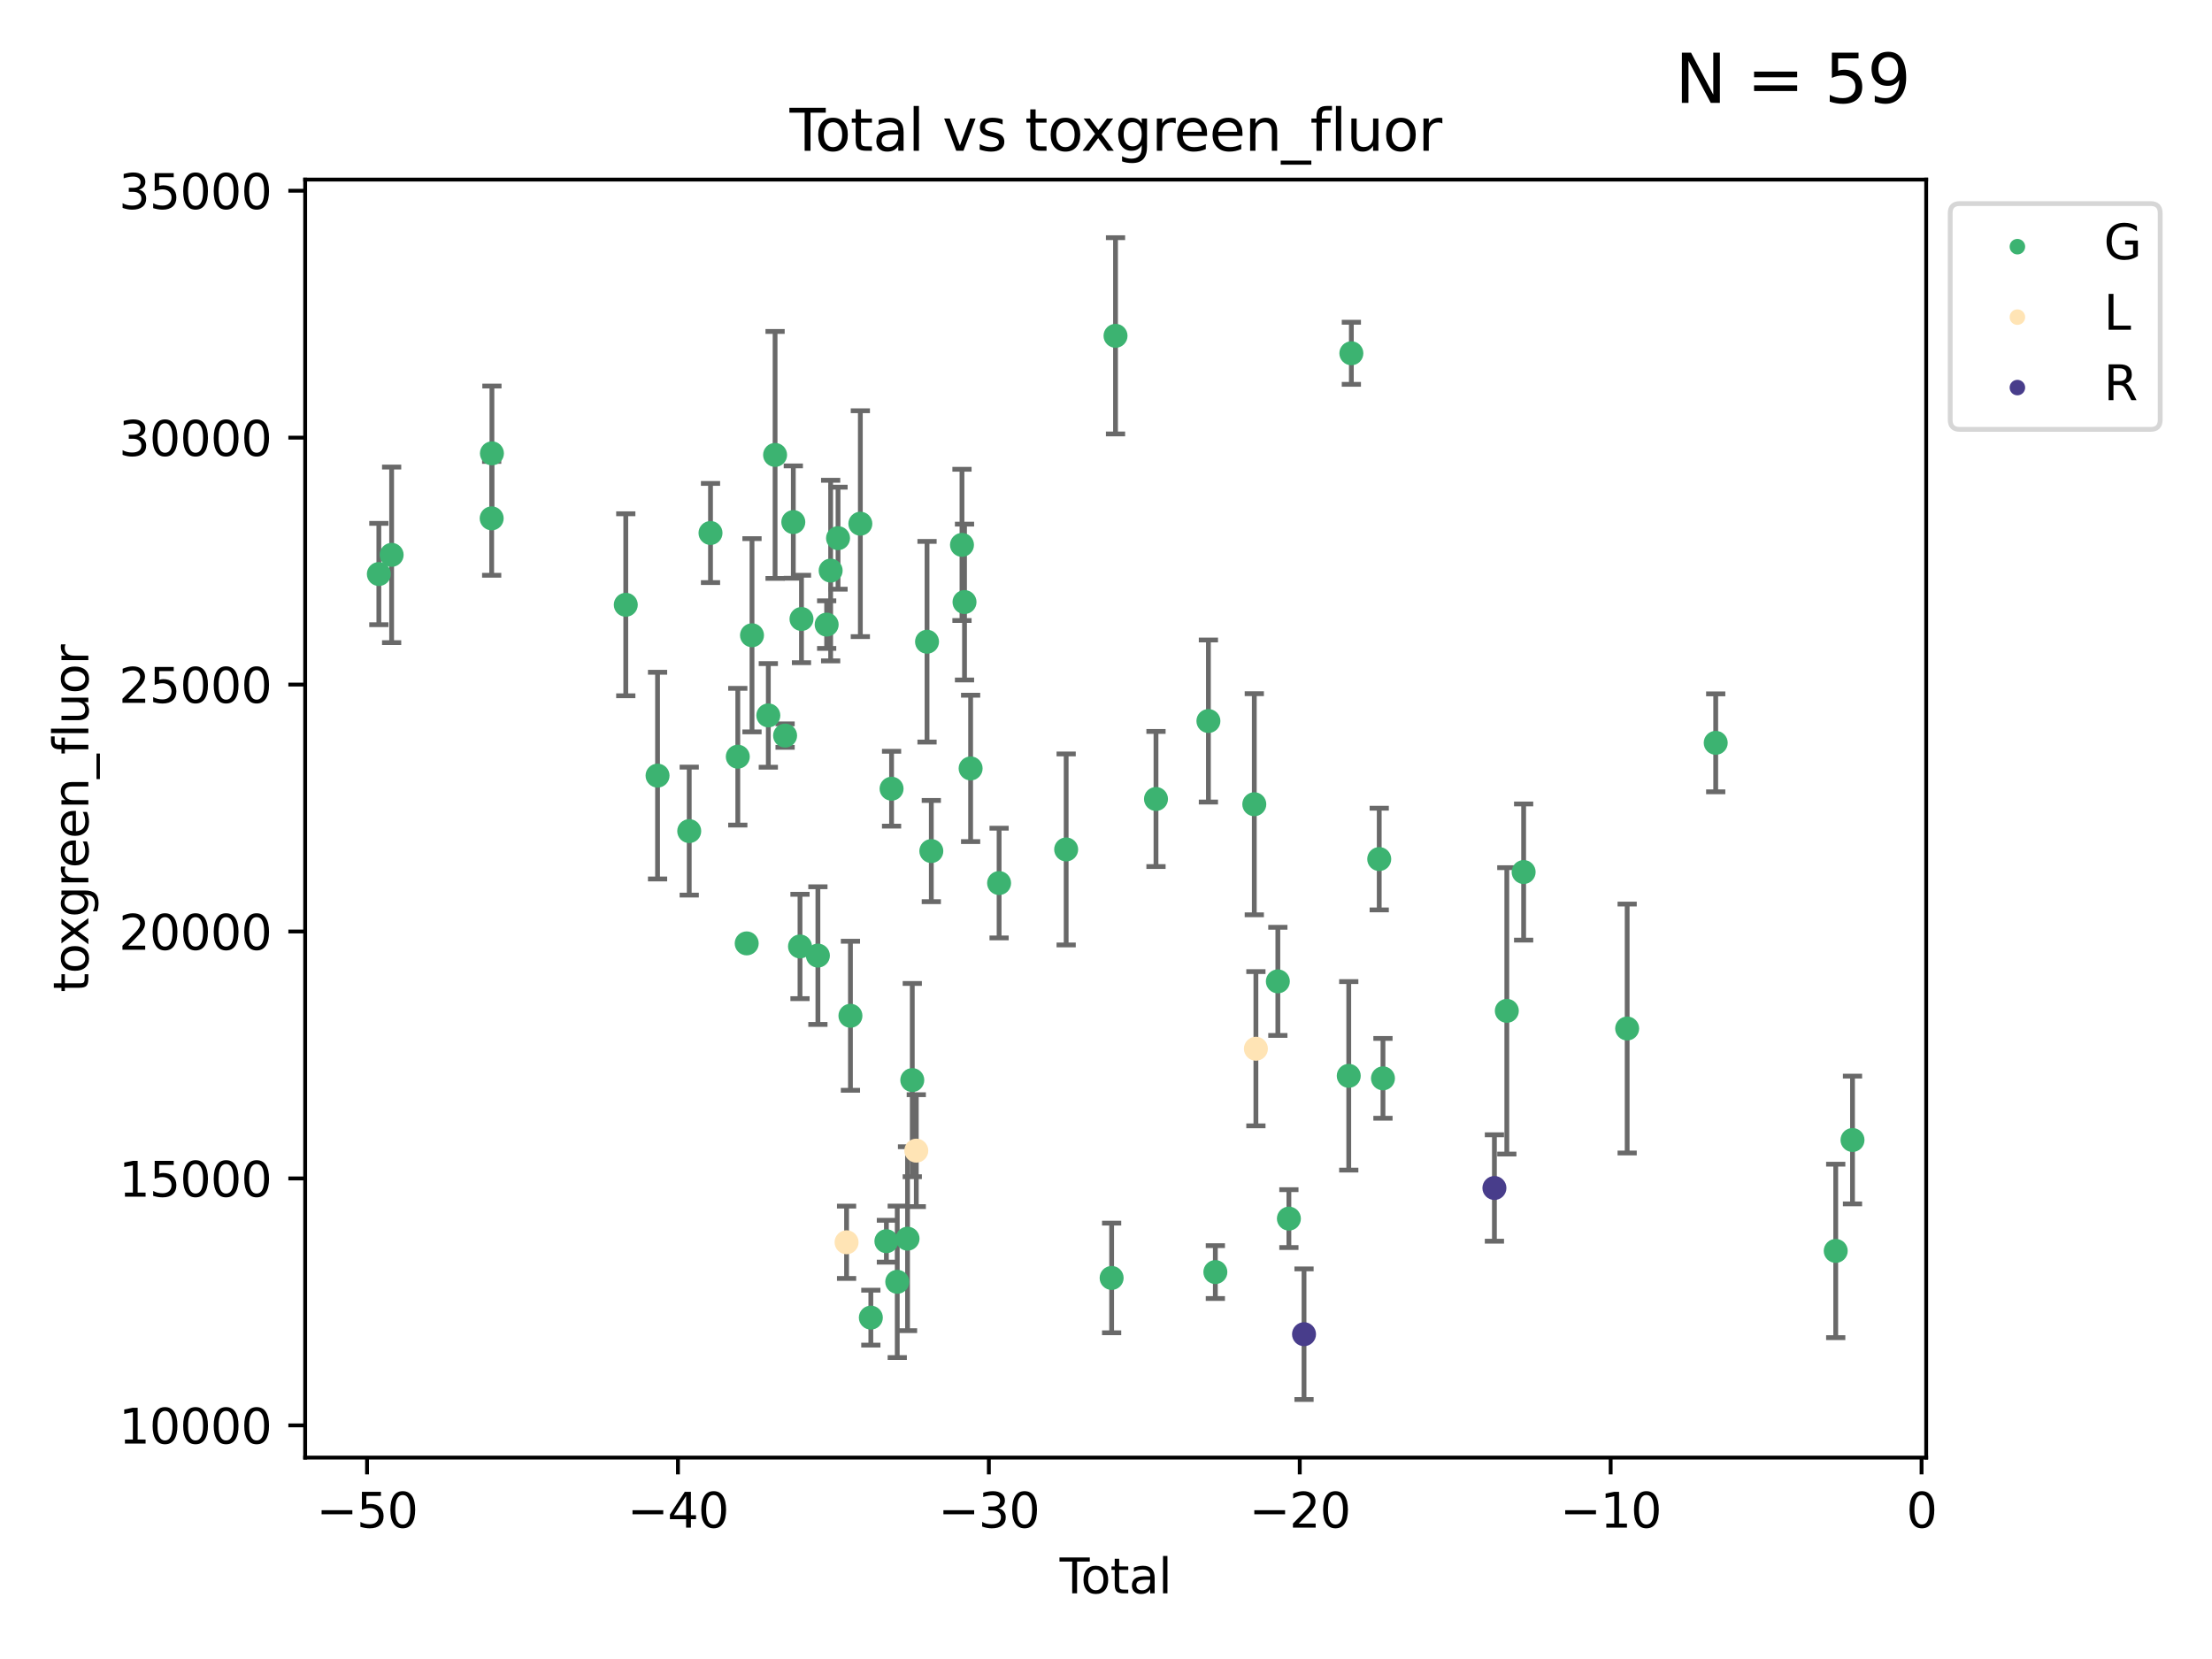 <?xml version="1.0" encoding="utf-8" standalone="no"?>
<!DOCTYPE svg PUBLIC "-//W3C//DTD SVG 1.1//EN"
  "http://www.w3.org/Graphics/SVG/1.1/DTD/svg11.dtd">
<svg xmlns:xlink="http://www.w3.org/1999/xlink" width="460.8pt" height="345.6pt" viewBox="0 0 460.8 345.6" xmlns="http://www.w3.org/2000/svg" version="1.1">
 <defs>
  <style type="text/css">*{stroke-linejoin: round; stroke-linecap: butt}</style>
 </defs>
 <g id="figure_1">
  <g id="patch_1">
   <path d="M 0 345.6 
L 460.8 345.6 
L 460.8 0 
L 0 0 
z
" style="fill: #ffffff"/>
  </g>
  <g id="axes_1">
   <g id="patch_2">
    <path d="M 63.571 303.64 
L 401.26 303.64 
L 401.26 37.411 
L 63.571 37.411 
z
" style="fill: #ffffff"/>
   </g>
   <g id="PathCollection_1">
    <defs>
     <path id="m37e287f1ea" d="M 0 1.118 
C 0.297 1.118 0.581 1 0.791 0.791 
C 1 0.581 1.118 0.297 1.118 0 
C 1.118 -0.297 1 -0.581 0.791 -0.791 
C 0.581 -1 0.297 -1.118 0 -1.118 
C -0.297 -1.118 -0.581 -1 -0.791 -0.791 
C -1 -0.581 -1.118 -0.297 -1.118 0 
C -1.118 0.297 -1 0.581 -0.791 0.791 
C -0.581 1 -0.297 1.118 0 1.118 
z
" style="stroke: #3cb371"/>
    </defs>
    <g clip-path="url(#pb769096e7c)">
     <use xlink:href="#m37e287f1ea" x="78.921" y="119.581" style="fill: #3cb371; stroke: #3cb371"/>
     <use xlink:href="#m37e287f1ea" x="81.585" y="115.586" style="fill: #3cb371; stroke: #3cb371"/>
     <use xlink:href="#m37e287f1ea" x="102.426" y="107.983" style="fill: #3cb371; stroke: #3cb371"/>
     <use xlink:href="#m37e287f1ea" x="102.476" y="94.439" style="fill: #3cb371; stroke: #3cb371"/>
     <use xlink:href="#m37e287f1ea" x="130.362" y="125.987" style="fill: #3cb371; stroke: #3cb371"/>
     <use xlink:href="#m37e287f1ea" x="136.981" y="161.575" style="fill: #3cb371; stroke: #3cb371"/>
     <use xlink:href="#m37e287f1ea" x="143.58" y="173.135" style="fill: #3cb371; stroke: #3cb371"/>
     <use xlink:href="#m37e287f1ea" x="148.013" y="111.033" style="fill: #3cb371; stroke: #3cb371"/>
     <use xlink:href="#m37e287f1ea" x="153.697" y="157.634" style="fill: #3cb371; stroke: #3cb371"/>
     <use xlink:href="#m37e287f1ea" x="155.551" y="196.525" style="fill: #3cb371; stroke: #3cb371"/>
     <use xlink:href="#m37e287f1ea" x="156.656" y="132.337" style="fill: #3cb371; stroke: #3cb371"/>
     <use xlink:href="#m37e287f1ea" x="160.055" y="149.032" style="fill: #3cb371; stroke: #3cb371"/>
     <use xlink:href="#m37e287f1ea" x="161.465" y="94.768" style="fill: #3cb371; stroke: #3cb371"/>
     <use xlink:href="#m37e287f1ea" x="163.55" y="153.236" style="fill: #3cb371; stroke: #3cb371"/>
     <use xlink:href="#m37e287f1ea" x="165.261" y="108.758" style="fill: #3cb371; stroke: #3cb371"/>
     <use xlink:href="#m37e287f1ea" x="166.655" y="197.166" style="fill: #3cb371; stroke: #3cb371"/>
     <use xlink:href="#m37e287f1ea" x="166.964" y="128.945" style="fill: #3cb371; stroke: #3cb371"/>
     <use xlink:href="#m37e287f1ea" x="170.383" y="199.067" style="fill: #3cb371; stroke: #3cb371"/>
     <use xlink:href="#m37e287f1ea" x="172.208" y="130.116" style="fill: #3cb371; stroke: #3cb371"/>
     <use xlink:href="#m37e287f1ea" x="173.039" y="118.861" style="fill: #3cb371; stroke: #3cb371"/>
     <use xlink:href="#m37e287f1ea" x="174.578" y="112.111" style="fill: #3cb371; stroke: #3cb371"/>
     <use xlink:href="#m37e287f1ea" x="177.162" y="211.605" style="fill: #3cb371; stroke: #3cb371"/>
     <use xlink:href="#m37e287f1ea" x="179.225" y="109.095" style="fill: #3cb371; stroke: #3cb371"/>
     <use xlink:href="#m37e287f1ea" x="181.412" y="274.485" style="fill: #3cb371; stroke: #3cb371"/>
     <use xlink:href="#m37e287f1ea" x="184.653" y="258.565" style="fill: #3cb371; stroke: #3cb371"/>
     <use xlink:href="#m37e287f1ea" x="185.73" y="164.303" style="fill: #3cb371; stroke: #3cb371"/>
     <use xlink:href="#m37e287f1ea" x="186.915" y="267.026" style="fill: #3cb371; stroke: #3cb371"/>
     <use xlink:href="#m37e287f1ea" x="189.057" y="258.041" style="fill: #3cb371; stroke: #3cb371"/>
     <use xlink:href="#m37e287f1ea" x="190.045" y="224.999" style="fill: #3cb371; stroke: #3cb371"/>
     <use xlink:href="#m37e287f1ea" x="193.118" y="133.683" style="fill: #3cb371; stroke: #3cb371"/>
     <use xlink:href="#m37e287f1ea" x="194.01" y="177.291" style="fill: #3cb371; stroke: #3cb371"/>
     <use xlink:href="#m37e287f1ea" x="200.398" y="113.511" style="fill: #3cb371; stroke: #3cb371"/>
     <use xlink:href="#m37e287f1ea" x="200.926" y="125.418" style="fill: #3cb371; stroke: #3cb371"/>
     <use xlink:href="#m37e287f1ea" x="202.198" y="160.075" style="fill: #3cb371; stroke: #3cb371"/>
     <use xlink:href="#m37e287f1ea" x="208.13" y="183.958" style="fill: #3cb371; stroke: #3cb371"/>
     <use xlink:href="#m37e287f1ea" x="222.101" y="176.953" style="fill: #3cb371; stroke: #3cb371"/>
     <use xlink:href="#m37e287f1ea" x="231.574" y="266.22" style="fill: #3cb371; stroke: #3cb371"/>
     <use xlink:href="#m37e287f1ea" x="232.384" y="69.956" style="fill: #3cb371; stroke: #3cb371"/>
     <use xlink:href="#m37e287f1ea" x="240.814" y="166.444" style="fill: #3cb371; stroke: #3cb371"/>
     <use xlink:href="#m37e287f1ea" x="251.734" y="150.202" style="fill: #3cb371; stroke: #3cb371"/>
     <use xlink:href="#m37e287f1ea" x="253.181" y="264.995" style="fill: #3cb371; stroke: #3cb371"/>
     <use xlink:href="#m37e287f1ea" x="261.293" y="167.537" style="fill: #3cb371; stroke: #3cb371"/>
     <use xlink:href="#m37e287f1ea" x="266.199" y="204.437" style="fill: #3cb371; stroke: #3cb371"/>
     <use xlink:href="#m37e287f1ea" x="268.5" y="253.86" style="fill: #3cb371; stroke: #3cb371"/>
     <use xlink:href="#m37e287f1ea" x="280.97" y="224.117" style="fill: #3cb371; stroke: #3cb371"/>
     <use xlink:href="#m37e287f1ea" x="281.512" y="73.596" style="fill: #3cb371; stroke: #3cb371"/>
     <use xlink:href="#m37e287f1ea" x="287.318" y="178.958" style="fill: #3cb371; stroke: #3cb371"/>
     <use xlink:href="#m37e287f1ea" x="288.097" y="224.64" style="fill: #3cb371; stroke: #3cb371"/>
     <use xlink:href="#m37e287f1ea" x="313.898" y="210.577" style="fill: #3cb371; stroke: #3cb371"/>
     <use xlink:href="#m37e287f1ea" x="317.401" y="181.659" style="fill: #3cb371; stroke: #3cb371"/>
     <use xlink:href="#m37e287f1ea" x="338.967" y="214.258" style="fill: #3cb371; stroke: #3cb371"/>
     <use xlink:href="#m37e287f1ea" x="357.415" y="154.746" style="fill: #3cb371; stroke: #3cb371"/>
     <use xlink:href="#m37e287f1ea" x="382.415" y="260.587" style="fill: #3cb371; stroke: #3cb371"/>
     <use xlink:href="#m37e287f1ea" x="385.911" y="237.481" style="fill: #3cb371; stroke: #3cb371"/>
    </g>
   </g>
   <g id="PathCollection_2">
    <defs>
     <path id="mcd2f786c1f" d="M 0 1.118 
C 0.297 1.118 0.581 1 0.791 0.791 
C 1 0.581 1.118 0.297 1.118 0 
C 1.118 -0.297 1 -0.581 0.791 -0.791 
C 0.581 -1 0.297 -1.118 0 -1.118 
C -0.297 -1.118 -0.581 -1 -0.791 -0.791 
C -1 -0.581 -1.118 -0.297 -1.118 0 
C -1.118 0.297 -1 0.581 -0.791 0.791 
C -0.581 1 -0.297 1.118 0 1.118 
z
" style="stroke: #ffe4b5"/>
    </defs>
    <g clip-path="url(#pb769096e7c)">
     <use xlink:href="#mcd2f786c1f" x="176.357" y="258.789" style="fill: #ffe4b5; stroke: #ffe4b5"/>
     <use xlink:href="#mcd2f786c1f" x="190.88" y="239.702" style="fill: #ffe4b5; stroke: #ffe4b5"/>
     <use xlink:href="#mcd2f786c1f" x="261.627" y="218.471" style="fill: #ffe4b5; stroke: #ffe4b5"/>
    </g>
   </g>
   <g id="PathCollection_3">
    <defs>
     <path id="mf5466d3b9d" d="M 0 1.118 
C 0.297 1.118 0.581 1 0.791 0.791 
C 1 0.581 1.118 0.297 1.118 0 
C 1.118 -0.297 1 -0.581 0.791 -0.791 
C 0.581 -1 0.297 -1.118 0 -1.118 
C -0.297 -1.118 -0.581 -1 -0.791 -0.791 
C -1 -0.581 -1.118 -0.297 -1.118 0 
C -1.118 0.297 -1 0.581 -0.791 0.791 
C -0.581 1 -0.297 1.118 0 1.118 
z
" style="stroke: #483d8b"/>
    </defs>
    <g clip-path="url(#pb769096e7c)">
     <use xlink:href="#mf5466d3b9d" x="271.652" y="277.937" style="fill: #483d8b; stroke: #483d8b"/>
     <use xlink:href="#mf5466d3b9d" x="311.315" y="247.481" style="fill: #483d8b; stroke: #483d8b"/>
    </g>
   </g>
   <g id="matplotlib.axis_1">
    <g id="xtick_1">
     <g id="line2d_1">
      <defs>
       <path id="me390bbc858" d="M 0 0 
L 0 3.5 
" style="stroke: #000000; stroke-width: 0.8"/>
      </defs>
      <g>
       <use xlink:href="#me390bbc858" x="76.462" y="303.64" style="stroke: #000000; stroke-width: 0.8"/>
      </g>
     </g>
     <g id="text_1">
      <!-- −50 -->
      <g transform="translate(65.909 318.238)scale(0.1 -0.1)">
       <defs>
        <path id="DejaVuSans-2212" d="M 678 2272 
L 4684 2272 
L 4684 1741 
L 678 1741 
L 678 2272 
z
" transform="scale(0.016)"/>
        <path id="DejaVuSans-35" d="M 691 4666 
L 3169 4666 
L 3169 4134 
L 1269 4134 
L 1269 2991 
Q 1406 3038 1543 3061 
Q 1681 3084 1819 3084 
Q 2600 3084 3056 2656 
Q 3513 2228 3513 1497 
Q 3513 744 3044 326 
Q 2575 -91 1722 -91 
Q 1428 -91 1123 -41 
Q 819 9 494 109 
L 494 744 
Q 775 591 1075 516 
Q 1375 441 1709 441 
Q 2250 441 2565 725 
Q 2881 1009 2881 1497 
Q 2881 1984 2565 2268 
Q 2250 2553 1709 2553 
Q 1456 2553 1204 2497 
Q 953 2441 691 2322 
L 691 4666 
z
" transform="scale(0.016)"/>
        <path id="DejaVuSans-30" d="M 2034 4250 
Q 1547 4250 1301 3770 
Q 1056 3291 1056 2328 
Q 1056 1369 1301 889 
Q 1547 409 2034 409 
Q 2525 409 2770 889 
Q 3016 1369 3016 2328 
Q 3016 3291 2770 3770 
Q 2525 4250 2034 4250 
z
M 2034 4750 
Q 2819 4750 3233 4129 
Q 3647 3509 3647 2328 
Q 3647 1150 3233 529 
Q 2819 -91 2034 -91 
Q 1250 -91 836 529 
Q 422 1150 422 2328 
Q 422 3509 836 4129 
Q 1250 4750 2034 4750 
z
" transform="scale(0.016)"/>
       </defs>
       <use xlink:href="#DejaVuSans-2212"/>
       <use xlink:href="#DejaVuSans-35" x="83.789"/>
       <use xlink:href="#DejaVuSans-30" x="147.412"/>
      </g>
     </g>
    </g>
    <g id="xtick_2">
     <g id="line2d_2">
      <g>
       <use xlink:href="#me390bbc858" x="141.229" y="303.64" style="stroke: #000000; stroke-width: 0.8"/>
      </g>
     </g>
     <g id="text_2">
      <!-- −40 -->
      <g transform="translate(130.676 318.238)scale(0.1 -0.1)">
       <defs>
        <path id="DejaVuSans-34" d="M 2419 4116 
L 825 1625 
L 2419 1625 
L 2419 4116 
z
M 2253 4666 
L 3047 4666 
L 3047 1625 
L 3713 1625 
L 3713 1100 
L 3047 1100 
L 3047 0 
L 2419 0 
L 2419 1100 
L 313 1100 
L 313 1709 
L 2253 4666 
z
" transform="scale(0.016)"/>
       </defs>
       <use xlink:href="#DejaVuSans-2212"/>
       <use xlink:href="#DejaVuSans-34" x="83.789"/>
       <use xlink:href="#DejaVuSans-30" x="147.412"/>
      </g>
     </g>
    </g>
    <g id="xtick_3">
     <g id="line2d_3">
      <g>
       <use xlink:href="#me390bbc858" x="205.996" y="303.64" style="stroke: #000000; stroke-width: 0.8"/>
      </g>
     </g>
     <g id="text_3">
      <!-- −30 -->
      <g transform="translate(195.444 318.238)scale(0.1 -0.1)">
       <defs>
        <path id="DejaVuSans-33" d="M 2597 2516 
Q 3050 2419 3304 2112 
Q 3559 1806 3559 1356 
Q 3559 666 3084 287 
Q 2609 -91 1734 -91 
Q 1441 -91 1130 -33 
Q 819 25 488 141 
L 488 750 
Q 750 597 1062 519 
Q 1375 441 1716 441 
Q 2309 441 2620 675 
Q 2931 909 2931 1356 
Q 2931 1769 2642 2001 
Q 2353 2234 1838 2234 
L 1294 2234 
L 1294 2753 
L 1863 2753 
Q 2328 2753 2575 2939 
Q 2822 3125 2822 3475 
Q 2822 3834 2567 4026 
Q 2313 4219 1838 4219 
Q 1578 4219 1281 4162 
Q 984 4106 628 3988 
L 628 4550 
Q 988 4650 1302 4700 
Q 1616 4750 1894 4750 
Q 2613 4750 3031 4423 
Q 3450 4097 3450 3541 
Q 3450 3153 3228 2886 
Q 3006 2619 2597 2516 
z
" transform="scale(0.016)"/>
       </defs>
       <use xlink:href="#DejaVuSans-2212"/>
       <use xlink:href="#DejaVuSans-33" x="83.789"/>
       <use xlink:href="#DejaVuSans-30" x="147.412"/>
      </g>
     </g>
    </g>
    <g id="xtick_4">
     <g id="line2d_4">
      <g>
       <use xlink:href="#me390bbc858" x="270.763" y="303.64" style="stroke: #000000; stroke-width: 0.8"/>
      </g>
     </g>
     <g id="text_4">
      <!-- −20 -->
      <g transform="translate(260.211 318.238)scale(0.1 -0.1)">
       <defs>
        <path id="DejaVuSans-32" d="M 1228 531 
L 3431 531 
L 3431 0 
L 469 0 
L 469 531 
Q 828 903 1448 1529 
Q 2069 2156 2228 2338 
Q 2531 2678 2651 2914 
Q 2772 3150 2772 3378 
Q 2772 3750 2511 3984 
Q 2250 4219 1831 4219 
Q 1534 4219 1204 4116 
Q 875 4013 500 3803 
L 500 4441 
Q 881 4594 1212 4672 
Q 1544 4750 1819 4750 
Q 2544 4750 2975 4387 
Q 3406 4025 3406 3419 
Q 3406 3131 3298 2873 
Q 3191 2616 2906 2266 
Q 2828 2175 2409 1742 
Q 1991 1309 1228 531 
z
" transform="scale(0.016)"/>
       </defs>
       <use xlink:href="#DejaVuSans-2212"/>
       <use xlink:href="#DejaVuSans-32" x="83.789"/>
       <use xlink:href="#DejaVuSans-30" x="147.412"/>
      </g>
     </g>
    </g>
    <g id="xtick_5">
     <g id="line2d_5">
      <g>
       <use xlink:href="#me390bbc858" x="335.531" y="303.64" style="stroke: #000000; stroke-width: 0.8"/>
      </g>
     </g>
     <g id="text_5">
      <!-- −10 -->
      <g transform="translate(324.978 318.238)scale(0.1 -0.1)">
       <defs>
        <path id="DejaVuSans-31" d="M 794 531 
L 1825 531 
L 1825 4091 
L 703 3866 
L 703 4441 
L 1819 4666 
L 2450 4666 
L 2450 531 
L 3481 531 
L 3481 0 
L 794 0 
L 794 531 
z
" transform="scale(0.016)"/>
       </defs>
       <use xlink:href="#DejaVuSans-2212"/>
       <use xlink:href="#DejaVuSans-31" x="83.789"/>
       <use xlink:href="#DejaVuSans-30" x="147.412"/>
      </g>
     </g>
    </g>
    <g id="xtick_6">
     <g id="line2d_6">
      <g>
       <use xlink:href="#me390bbc858" x="400.298" y="303.64" style="stroke: #000000; stroke-width: 0.8"/>
      </g>
     </g>
     <g id="text_6">
      <!-- 0 -->
      <g transform="translate(397.117 318.238)scale(0.1 -0.1)">
       <use xlink:href="#DejaVuSans-30"/>
      </g>
     </g>
    </g>
    <g id="text_7">
     <!-- Total -->
     <g transform="translate(220.739 331.917)scale(0.1 -0.1)">
      <defs>
       <path id="DejaVuSans-54" d="M -19 4666 
L 3928 4666 
L 3928 4134 
L 2272 4134 
L 2272 0 
L 1638 0 
L 1638 4134 
L -19 4134 
L -19 4666 
z
" transform="scale(0.016)"/>
       <path id="DejaVuSans-6f" d="M 1959 3097 
Q 1497 3097 1228 2736 
Q 959 2375 959 1747 
Q 959 1119 1226 758 
Q 1494 397 1959 397 
Q 2419 397 2687 759 
Q 2956 1122 2956 1747 
Q 2956 2369 2687 2733 
Q 2419 3097 1959 3097 
z
M 1959 3584 
Q 2709 3584 3137 3096 
Q 3566 2609 3566 1747 
Q 3566 888 3137 398 
Q 2709 -91 1959 -91 
Q 1206 -91 779 398 
Q 353 888 353 1747 
Q 353 2609 779 3096 
Q 1206 3584 1959 3584 
z
" transform="scale(0.016)"/>
       <path id="DejaVuSans-74" d="M 1172 4494 
L 1172 3500 
L 2356 3500 
L 2356 3053 
L 1172 3053 
L 1172 1153 
Q 1172 725 1289 603 
Q 1406 481 1766 481 
L 2356 481 
L 2356 0 
L 1766 0 
Q 1100 0 847 248 
Q 594 497 594 1153 
L 594 3053 
L 172 3053 
L 172 3500 
L 594 3500 
L 594 4494 
L 1172 4494 
z
" transform="scale(0.016)"/>
       <path id="DejaVuSans-61" d="M 2194 1759 
Q 1497 1759 1228 1600 
Q 959 1441 959 1056 
Q 959 750 1161 570 
Q 1363 391 1709 391 
Q 2188 391 2477 730 
Q 2766 1069 2766 1631 
L 2766 1759 
L 2194 1759 
z
M 3341 1997 
L 3341 0 
L 2766 0 
L 2766 531 
Q 2569 213 2275 61 
Q 1981 -91 1556 -91 
Q 1019 -91 701 211 
Q 384 513 384 1019 
Q 384 1609 779 1909 
Q 1175 2209 1959 2209 
L 2766 2209 
L 2766 2266 
Q 2766 2663 2505 2880 
Q 2244 3097 1772 3097 
Q 1472 3097 1187 3025 
Q 903 2953 641 2809 
L 641 3341 
Q 956 3463 1253 3523 
Q 1550 3584 1831 3584 
Q 2591 3584 2966 3190 
Q 3341 2797 3341 1997 
z
" transform="scale(0.016)"/>
       <path id="DejaVuSans-6c" d="M 603 4863 
L 1178 4863 
L 1178 0 
L 603 0 
L 603 4863 
z
" transform="scale(0.016)"/>
      </defs>
      <use xlink:href="#DejaVuSans-54"/>
      <use xlink:href="#DejaVuSans-6f" x="44.084"/>
      <use xlink:href="#DejaVuSans-74" x="105.266"/>
      <use xlink:href="#DejaVuSans-61" x="144.475"/>
      <use xlink:href="#DejaVuSans-6c" x="205.754"/>
     </g>
    </g>
   </g>
   <g id="matplotlib.axis_2">
    <g id="ytick_1">
     <g id="line2d_7">
      <defs>
       <path id="mba09088061" d="M 0 0 
L -3.5 0 
" style="stroke: #000000; stroke-width: 0.8"/>
      </defs>
      <g>
       <use xlink:href="#mba09088061" x="63.571" y="296.929" style="stroke: #000000; stroke-width: 0.8"/>
      </g>
     </g>
     <g id="text_8">
      <!-- 10000 -->
      <g transform="translate(24.759 300.728)scale(0.1 -0.1)">
       <use xlink:href="#DejaVuSans-31"/>
       <use xlink:href="#DejaVuSans-30" x="63.623"/>
       <use xlink:href="#DejaVuSans-30" x="127.246"/>
       <use xlink:href="#DejaVuSans-30" x="190.869"/>
       <use xlink:href="#DejaVuSans-30" x="254.492"/>
      </g>
     </g>
    </g>
    <g id="ytick_2">
     <g id="line2d_8">
      <g>
       <use xlink:href="#mba09088061" x="63.571" y="245.49" style="stroke: #000000; stroke-width: 0.8"/>
      </g>
     </g>
     <g id="text_9">
      <!-- 15000 -->
      <g transform="translate(24.759 249.289)scale(0.1 -0.1)">
       <use xlink:href="#DejaVuSans-31"/>
       <use xlink:href="#DejaVuSans-35" x="63.623"/>
       <use xlink:href="#DejaVuSans-30" x="127.246"/>
       <use xlink:href="#DejaVuSans-30" x="190.869"/>
       <use xlink:href="#DejaVuSans-30" x="254.492"/>
      </g>
     </g>
    </g>
    <g id="ytick_3">
     <g id="line2d_9">
      <g>
       <use xlink:href="#mba09088061" x="63.571" y="194.051" style="stroke: #000000; stroke-width: 0.8"/>
      </g>
     </g>
     <g id="text_10">
      <!-- 20000 -->
      <g transform="translate(24.759 197.85)scale(0.1 -0.1)">
       <use xlink:href="#DejaVuSans-32"/>
       <use xlink:href="#DejaVuSans-30" x="63.623"/>
       <use xlink:href="#DejaVuSans-30" x="127.246"/>
       <use xlink:href="#DejaVuSans-30" x="190.869"/>
       <use xlink:href="#DejaVuSans-30" x="254.492"/>
      </g>
     </g>
    </g>
    <g id="ytick_4">
     <g id="line2d_10">
      <g>
       <use xlink:href="#mba09088061" x="63.571" y="142.612" style="stroke: #000000; stroke-width: 0.8"/>
      </g>
     </g>
     <g id="text_11">
      <!-- 25000 -->
      <g transform="translate(24.759 146.411)scale(0.1 -0.1)">
       <use xlink:href="#DejaVuSans-32"/>
       <use xlink:href="#DejaVuSans-35" x="63.623"/>
       <use xlink:href="#DejaVuSans-30" x="127.246"/>
       <use xlink:href="#DejaVuSans-30" x="190.869"/>
       <use xlink:href="#DejaVuSans-30" x="254.492"/>
      </g>
     </g>
    </g>
    <g id="ytick_5">
     <g id="line2d_11">
      <g>
       <use xlink:href="#mba09088061" x="63.571" y="91.172" style="stroke: #000000; stroke-width: 0.8"/>
      </g>
     </g>
     <g id="text_12">
      <!-- 30000 -->
      <g transform="translate(24.759 94.972)scale(0.1 -0.1)">
       <use xlink:href="#DejaVuSans-33"/>
       <use xlink:href="#DejaVuSans-30" x="63.623"/>
       <use xlink:href="#DejaVuSans-30" x="127.246"/>
       <use xlink:href="#DejaVuSans-30" x="190.869"/>
       <use xlink:href="#DejaVuSans-30" x="254.492"/>
      </g>
     </g>
    </g>
    <g id="ytick_6">
     <g id="line2d_12">
      <g>
       <use xlink:href="#mba09088061" x="63.571" y="39.733" style="stroke: #000000; stroke-width: 0.8"/>
      </g>
     </g>
     <g id="text_13">
      <!-- 35000 -->
      <g transform="translate(24.759 43.533)scale(0.1 -0.1)">
       <use xlink:href="#DejaVuSans-33"/>
       <use xlink:href="#DejaVuSans-35" x="63.623"/>
       <use xlink:href="#DejaVuSans-30" x="127.246"/>
       <use xlink:href="#DejaVuSans-30" x="190.869"/>
       <use xlink:href="#DejaVuSans-30" x="254.492"/>
      </g>
     </g>
    </g>
    <g id="text_14">
     <!-- toxgreen_fluor -->
     <g transform="translate(18.401 206.72)rotate(-90)scale(0.1 -0.1)">
      <defs>
       <path id="DejaVuSans-78" d="M 3513 3500 
L 2247 1797 
L 3578 0 
L 2900 0 
L 1881 1375 
L 863 0 
L 184 0 
L 1544 1831 
L 300 3500 
L 978 3500 
L 1906 2253 
L 2834 3500 
L 3513 3500 
z
" transform="scale(0.016)"/>
       <path id="DejaVuSans-67" d="M 2906 1791 
Q 2906 2416 2648 2759 
Q 2391 3103 1925 3103 
Q 1463 3103 1205 2759 
Q 947 2416 947 1791 
Q 947 1169 1205 825 
Q 1463 481 1925 481 
Q 2391 481 2648 825 
Q 2906 1169 2906 1791 
z
M 3481 434 
Q 3481 -459 3084 -895 
Q 2688 -1331 1869 -1331 
Q 1566 -1331 1297 -1286 
Q 1028 -1241 775 -1147 
L 775 -588 
Q 1028 -725 1275 -790 
Q 1522 -856 1778 -856 
Q 2344 -856 2625 -561 
Q 2906 -266 2906 331 
L 2906 616 
Q 2728 306 2450 153 
Q 2172 0 1784 0 
Q 1141 0 747 490 
Q 353 981 353 1791 
Q 353 2603 747 3093 
Q 1141 3584 1784 3584 
Q 2172 3584 2450 3431 
Q 2728 3278 2906 2969 
L 2906 3500 
L 3481 3500 
L 3481 434 
z
" transform="scale(0.016)"/>
       <path id="DejaVuSans-72" d="M 2631 2963 
Q 2534 3019 2420 3045 
Q 2306 3072 2169 3072 
Q 1681 3072 1420 2755 
Q 1159 2438 1159 1844 
L 1159 0 
L 581 0 
L 581 3500 
L 1159 3500 
L 1159 2956 
Q 1341 3275 1631 3429 
Q 1922 3584 2338 3584 
Q 2397 3584 2469 3576 
Q 2541 3569 2628 3553 
L 2631 2963 
z
" transform="scale(0.016)"/>
       <path id="DejaVuSans-65" d="M 3597 1894 
L 3597 1613 
L 953 1613 
Q 991 1019 1311 708 
Q 1631 397 2203 397 
Q 2534 397 2845 478 
Q 3156 559 3463 722 
L 3463 178 
Q 3153 47 2828 -22 
Q 2503 -91 2169 -91 
Q 1331 -91 842 396 
Q 353 884 353 1716 
Q 353 2575 817 3079 
Q 1281 3584 2069 3584 
Q 2775 3584 3186 3129 
Q 3597 2675 3597 1894 
z
M 3022 2063 
Q 3016 2534 2758 2815 
Q 2500 3097 2075 3097 
Q 1594 3097 1305 2825 
Q 1016 2553 972 2059 
L 3022 2063 
z
" transform="scale(0.016)"/>
       <path id="DejaVuSans-6e" d="M 3513 2113 
L 3513 0 
L 2938 0 
L 2938 2094 
Q 2938 2591 2744 2837 
Q 2550 3084 2163 3084 
Q 1697 3084 1428 2787 
Q 1159 2491 1159 1978 
L 1159 0 
L 581 0 
L 581 3500 
L 1159 3500 
L 1159 2956 
Q 1366 3272 1645 3428 
Q 1925 3584 2291 3584 
Q 2894 3584 3203 3211 
Q 3513 2838 3513 2113 
z
" transform="scale(0.016)"/>
       <path id="DejaVuSans-5f" d="M 3263 -1063 
L 3263 -1509 
L -63 -1509 
L -63 -1063 
L 3263 -1063 
z
" transform="scale(0.016)"/>
       <path id="DejaVuSans-66" d="M 2375 4863 
L 2375 4384 
L 1825 4384 
Q 1516 4384 1395 4259 
Q 1275 4134 1275 3809 
L 1275 3500 
L 2222 3500 
L 2222 3053 
L 1275 3053 
L 1275 0 
L 697 0 
L 697 3053 
L 147 3053 
L 147 3500 
L 697 3500 
L 697 3744 
Q 697 4328 969 4595 
Q 1241 4863 1831 4863 
L 2375 4863 
z
" transform="scale(0.016)"/>
       <path id="DejaVuSans-75" d="M 544 1381 
L 544 3500 
L 1119 3500 
L 1119 1403 
Q 1119 906 1312 657 
Q 1506 409 1894 409 
Q 2359 409 2629 706 
Q 2900 1003 2900 1516 
L 2900 3500 
L 3475 3500 
L 3475 0 
L 2900 0 
L 2900 538 
Q 2691 219 2414 64 
Q 2138 -91 1772 -91 
Q 1169 -91 856 284 
Q 544 659 544 1381 
z
M 1991 3584 
L 1991 3584 
z
" transform="scale(0.016)"/>
      </defs>
      <use xlink:href="#DejaVuSans-74"/>
      <use xlink:href="#DejaVuSans-6f" x="39.209"/>
      <use xlink:href="#DejaVuSans-78" x="97.266"/>
      <use xlink:href="#DejaVuSans-67" x="156.445"/>
      <use xlink:href="#DejaVuSans-72" x="219.922"/>
      <use xlink:href="#DejaVuSans-65" x="258.785"/>
      <use xlink:href="#DejaVuSans-65" x="320.309"/>
      <use xlink:href="#DejaVuSans-6e" x="381.832"/>
      <use xlink:href="#DejaVuSans-5f" x="445.211"/>
      <use xlink:href="#DejaVuSans-66" x="495.211"/>
      <use xlink:href="#DejaVuSans-6c" x="530.416"/>
      <use xlink:href="#DejaVuSans-75" x="558.199"/>
      <use xlink:href="#DejaVuSans-6f" x="621.578"/>
      <use xlink:href="#DejaVuSans-72" x="682.76"/>
     </g>
    </g>
   </g>
   <g id="LineCollection_1">
    <path d="M 78.921 130.138 
L 78.921 109.025 
" clip-path="url(#pb769096e7c)" style="fill: none; stroke: #696969"/>
    <path d="M 81.585 133.874 
L 81.585 97.297 
" clip-path="url(#pb769096e7c)" style="fill: none; stroke: #696969"/>
    <path d="M 102.426 119.842 
L 102.426 96.125 
" clip-path="url(#pb769096e7c)" style="fill: none; stroke: #696969"/>
    <path d="M 102.476 108.456 
L 102.476 80.422 
" clip-path="url(#pb769096e7c)" style="fill: none; stroke: #696969"/>
    <path d="M 130.362 144.947 
L 130.362 107.028 
" clip-path="url(#pb769096e7c)" style="fill: none; stroke: #696969"/>
    <path d="M 136.981 183.105 
L 136.981 140.044 
" clip-path="url(#pb769096e7c)" style="fill: none; stroke: #696969"/>
    <path d="M 143.58 186.465 
L 143.58 159.806 
" clip-path="url(#pb769096e7c)" style="fill: none; stroke: #696969"/>
    <path d="M 148.013 121.364 
L 148.013 100.703 
" clip-path="url(#pb769096e7c)" style="fill: none; stroke: #696969"/>
    <path d="M 153.697 171.876 
L 153.697 143.391 
" clip-path="url(#pb769096e7c)" style="fill: none; stroke: #696969"/>
    <path d="M 155.551 197.295 
L 155.551 195.755 
" clip-path="url(#pb769096e7c)" style="fill: none; stroke: #696969"/>
    <path d="M 156.656 152.466 
L 156.656 112.209 
" clip-path="url(#pb769096e7c)" style="fill: none; stroke: #696969"/>
    <path d="M 160.055 159.824 
L 160.055 138.24 
" clip-path="url(#pb769096e7c)" style="fill: none; stroke: #696969"/>
    <path d="M 161.465 120.49 
L 161.465 69.045 
" clip-path="url(#pb769096e7c)" style="fill: none; stroke: #696969"/>
    <path d="M 163.55 155.681 
L 163.55 150.79 
" clip-path="url(#pb769096e7c)" style="fill: none; stroke: #696969"/>
    <path d="M 165.261 120.456 
L 165.261 97.06 
" clip-path="url(#pb769096e7c)" style="fill: none; stroke: #696969"/>
    <path d="M 166.655 208.035 
L 166.655 186.297 
" clip-path="url(#pb769096e7c)" style="fill: none; stroke: #696969"/>
    <path d="M 166.964 138.051 
L 166.964 119.838 
" clip-path="url(#pb769096e7c)" style="fill: none; stroke: #696969"/>
    <path d="M 170.383 213.404 
L 170.383 184.73 
" clip-path="url(#pb769096e7c)" style="fill: none; stroke: #696969"/>
    <path d="M 172.208 135.072 
L 172.208 125.161 
" clip-path="url(#pb769096e7c)" style="fill: none; stroke: #696969"/>
    <path d="M 173.039 137.674 
L 173.039 100.047 
" clip-path="url(#pb769096e7c)" style="fill: none; stroke: #696969"/>
    <path d="M 174.578 122.736 
L 174.578 101.486 
" clip-path="url(#pb769096e7c)" style="fill: none; stroke: #696969"/>
    <path d="M 177.162 227.129 
L 177.162 196.081 
" clip-path="url(#pb769096e7c)" style="fill: none; stroke: #696969"/>
    <path d="M 179.225 132.618 
L 179.225 85.571 
" clip-path="url(#pb769096e7c)" style="fill: none; stroke: #696969"/>
    <path d="M 181.412 280.206 
L 181.412 268.765 
" clip-path="url(#pb769096e7c)" style="fill: none; stroke: #696969"/>
    <path d="M 184.653 262.925 
L 184.653 254.206 
" clip-path="url(#pb769096e7c)" style="fill: none; stroke: #696969"/>
    <path d="M 185.73 172.099 
L 185.73 156.507 
" clip-path="url(#pb769096e7c)" style="fill: none; stroke: #696969"/>
    <path d="M 186.915 282.802 
L 186.915 251.25 
" clip-path="url(#pb769096e7c)" style="fill: none; stroke: #696969"/>
    <path d="M 189.057 277.196 
L 189.057 238.886 
" clip-path="url(#pb769096e7c)" style="fill: none; stroke: #696969"/>
    <path d="M 190.045 245.123 
L 190.045 204.874 
" clip-path="url(#pb769096e7c)" style="fill: none; stroke: #696969"/>
    <path d="M 193.118 154.581 
L 193.118 112.785 
" clip-path="url(#pb769096e7c)" style="fill: none; stroke: #696969"/>
    <path d="M 194.01 187.834 
L 194.01 166.748 
" clip-path="url(#pb769096e7c)" style="fill: none; stroke: #696969"/>
    <path d="M 200.398 129.261 
L 200.398 97.761 
" clip-path="url(#pb769096e7c)" style="fill: none; stroke: #696969"/>
    <path d="M 200.926 141.651 
L 200.926 109.184 
" clip-path="url(#pb769096e7c)" style="fill: none; stroke: #696969"/>
    <path d="M 202.198 175.323 
L 202.198 144.826 
" clip-path="url(#pb769096e7c)" style="fill: none; stroke: #696969"/>
    <path d="M 208.13 195.386 
L 208.13 172.531 
" clip-path="url(#pb769096e7c)" style="fill: none; stroke: #696969"/>
    <path d="M 222.101 196.846 
L 222.101 157.06 
" clip-path="url(#pb769096e7c)" style="fill: none; stroke: #696969"/>
    <path d="M 231.574 277.639 
L 231.574 254.801 
" clip-path="url(#pb769096e7c)" style="fill: none; stroke: #696969"/>
    <path d="M 232.384 90.399 
L 232.384 49.513 
" clip-path="url(#pb769096e7c)" style="fill: none; stroke: #696969"/>
    <path d="M 240.814 180.518 
L 240.814 152.37 
" clip-path="url(#pb769096e7c)" style="fill: none; stroke: #696969"/>
    <path d="M 251.734 167.082 
L 251.734 133.321 
" clip-path="url(#pb769096e7c)" style="fill: none; stroke: #696969"/>
    <path d="M 253.181 270.502 
L 253.181 259.488 
" clip-path="url(#pb769096e7c)" style="fill: none; stroke: #696969"/>
    <path d="M 261.293 190.566 
L 261.293 144.507 
" clip-path="url(#pb769096e7c)" style="fill: none; stroke: #696969"/>
    <path d="M 266.199 215.698 
L 266.199 193.177 
" clip-path="url(#pb769096e7c)" style="fill: none; stroke: #696969"/>
    <path d="M 268.5 259.886 
L 268.5 247.833 
" clip-path="url(#pb769096e7c)" style="fill: none; stroke: #696969"/>
    <path d="M 280.97 243.751 
L 280.97 204.483 
" clip-path="url(#pb769096e7c)" style="fill: none; stroke: #696969"/>
    <path d="M 281.512 80.063 
L 281.512 67.13 
" clip-path="url(#pb769096e7c)" style="fill: none; stroke: #696969"/>
    <path d="M 287.318 189.547 
L 287.318 168.368 
" clip-path="url(#pb769096e7c)" style="fill: none; stroke: #696969"/>
    <path d="M 288.097 232.953 
L 288.097 216.327 
" clip-path="url(#pb769096e7c)" style="fill: none; stroke: #696969"/>
    <path d="M 313.898 240.406 
L 313.898 180.749 
" clip-path="url(#pb769096e7c)" style="fill: none; stroke: #696969"/>
    <path d="M 317.401 195.839 
L 317.401 167.479 
" clip-path="url(#pb769096e7c)" style="fill: none; stroke: #696969"/>
    <path d="M 338.967 240.186 
L 338.967 188.33 
" clip-path="url(#pb769096e7c)" style="fill: none; stroke: #696969"/>
    <path d="M 357.415 164.948 
L 357.415 144.544 
" clip-path="url(#pb769096e7c)" style="fill: none; stroke: #696969"/>
    <path d="M 382.415 278.653 
L 382.415 242.522 
" clip-path="url(#pb769096e7c)" style="fill: none; stroke: #696969"/>
    <path d="M 385.911 250.79 
L 385.911 224.172 
" clip-path="url(#pb769096e7c)" style="fill: none; stroke: #696969"/>
   </g>
   <g id="line2d_13">
    <defs>
     <path id="me3441652d1" d="M 2 0 
L -2 -0 
" style="stroke: #696969"/>
    </defs>
    <g clip-path="url(#pb769096e7c)">
     <use xlink:href="#me3441652d1" x="78.921" y="130.138" style="fill: #696969; stroke: #696969"/>
     <use xlink:href="#me3441652d1" x="81.585" y="133.874" style="fill: #696969; stroke: #696969"/>
     <use xlink:href="#me3441652d1" x="102.426" y="119.842" style="fill: #696969; stroke: #696969"/>
     <use xlink:href="#me3441652d1" x="102.476" y="108.456" style="fill: #696969; stroke: #696969"/>
     <use xlink:href="#me3441652d1" x="130.362" y="144.947" style="fill: #696969; stroke: #696969"/>
     <use xlink:href="#me3441652d1" x="136.981" y="183.105" style="fill: #696969; stroke: #696969"/>
     <use xlink:href="#me3441652d1" x="143.58" y="186.465" style="fill: #696969; stroke: #696969"/>
     <use xlink:href="#me3441652d1" x="148.013" y="121.364" style="fill: #696969; stroke: #696969"/>
     <use xlink:href="#me3441652d1" x="153.697" y="171.876" style="fill: #696969; stroke: #696969"/>
     <use xlink:href="#me3441652d1" x="155.551" y="197.295" style="fill: #696969; stroke: #696969"/>
     <use xlink:href="#me3441652d1" x="156.656" y="152.466" style="fill: #696969; stroke: #696969"/>
     <use xlink:href="#me3441652d1" x="160.055" y="159.824" style="fill: #696969; stroke: #696969"/>
     <use xlink:href="#me3441652d1" x="161.465" y="120.49" style="fill: #696969; stroke: #696969"/>
     <use xlink:href="#me3441652d1" x="163.55" y="155.681" style="fill: #696969; stroke: #696969"/>
     <use xlink:href="#me3441652d1" x="165.261" y="120.456" style="fill: #696969; stroke: #696969"/>
     <use xlink:href="#me3441652d1" x="166.655" y="208.035" style="fill: #696969; stroke: #696969"/>
     <use xlink:href="#me3441652d1" x="166.964" y="138.051" style="fill: #696969; stroke: #696969"/>
     <use xlink:href="#me3441652d1" x="170.383" y="213.404" style="fill: #696969; stroke: #696969"/>
     <use xlink:href="#me3441652d1" x="172.208" y="135.072" style="fill: #696969; stroke: #696969"/>
     <use xlink:href="#me3441652d1" x="173.039" y="137.674" style="fill: #696969; stroke: #696969"/>
     <use xlink:href="#me3441652d1" x="174.578" y="122.736" style="fill: #696969; stroke: #696969"/>
     <use xlink:href="#me3441652d1" x="177.162" y="227.129" style="fill: #696969; stroke: #696969"/>
     <use xlink:href="#me3441652d1" x="179.225" y="132.618" style="fill: #696969; stroke: #696969"/>
     <use xlink:href="#me3441652d1" x="181.412" y="280.206" style="fill: #696969; stroke: #696969"/>
     <use xlink:href="#me3441652d1" x="184.653" y="262.925" style="fill: #696969; stroke: #696969"/>
     <use xlink:href="#me3441652d1" x="185.73" y="172.099" style="fill: #696969; stroke: #696969"/>
     <use xlink:href="#me3441652d1" x="186.915" y="282.802" style="fill: #696969; stroke: #696969"/>
     <use xlink:href="#me3441652d1" x="189.057" y="277.196" style="fill: #696969; stroke: #696969"/>
     <use xlink:href="#me3441652d1" x="190.045" y="245.123" style="fill: #696969; stroke: #696969"/>
     <use xlink:href="#me3441652d1" x="193.118" y="154.581" style="fill: #696969; stroke: #696969"/>
     <use xlink:href="#me3441652d1" x="194.01" y="187.834" style="fill: #696969; stroke: #696969"/>
     <use xlink:href="#me3441652d1" x="200.398" y="129.261" style="fill: #696969; stroke: #696969"/>
     <use xlink:href="#me3441652d1" x="200.926" y="141.651" style="fill: #696969; stroke: #696969"/>
     <use xlink:href="#me3441652d1" x="202.198" y="175.323" style="fill: #696969; stroke: #696969"/>
     <use xlink:href="#me3441652d1" x="208.13" y="195.386" style="fill: #696969; stroke: #696969"/>
     <use xlink:href="#me3441652d1" x="222.101" y="196.846" style="fill: #696969; stroke: #696969"/>
     <use xlink:href="#me3441652d1" x="231.574" y="277.639" style="fill: #696969; stroke: #696969"/>
     <use xlink:href="#me3441652d1" x="232.384" y="90.399" style="fill: #696969; stroke: #696969"/>
     <use xlink:href="#me3441652d1" x="240.814" y="180.518" style="fill: #696969; stroke: #696969"/>
     <use xlink:href="#me3441652d1" x="251.734" y="167.082" style="fill: #696969; stroke: #696969"/>
     <use xlink:href="#me3441652d1" x="253.181" y="270.502" style="fill: #696969; stroke: #696969"/>
     <use xlink:href="#me3441652d1" x="261.293" y="190.566" style="fill: #696969; stroke: #696969"/>
     <use xlink:href="#me3441652d1" x="266.199" y="215.698" style="fill: #696969; stroke: #696969"/>
     <use xlink:href="#me3441652d1" x="268.5" y="259.886" style="fill: #696969; stroke: #696969"/>
     <use xlink:href="#me3441652d1" x="280.97" y="243.751" style="fill: #696969; stroke: #696969"/>
     <use xlink:href="#me3441652d1" x="281.512" y="80.063" style="fill: #696969; stroke: #696969"/>
     <use xlink:href="#me3441652d1" x="287.318" y="189.547" style="fill: #696969; stroke: #696969"/>
     <use xlink:href="#me3441652d1" x="288.097" y="232.953" style="fill: #696969; stroke: #696969"/>
     <use xlink:href="#me3441652d1" x="313.898" y="240.406" style="fill: #696969; stroke: #696969"/>
     <use xlink:href="#me3441652d1" x="317.401" y="195.839" style="fill: #696969; stroke: #696969"/>
     <use xlink:href="#me3441652d1" x="338.967" y="240.186" style="fill: #696969; stroke: #696969"/>
     <use xlink:href="#me3441652d1" x="357.415" y="164.948" style="fill: #696969; stroke: #696969"/>
     <use xlink:href="#me3441652d1" x="382.415" y="278.653" style="fill: #696969; stroke: #696969"/>
     <use xlink:href="#me3441652d1" x="385.911" y="250.79" style="fill: #696969; stroke: #696969"/>
    </g>
   </g>
   <g id="line2d_14">
    <g clip-path="url(#pb769096e7c)">
     <use xlink:href="#me3441652d1" x="78.921" y="109.025" style="fill: #696969; stroke: #696969"/>
     <use xlink:href="#me3441652d1" x="81.585" y="97.297" style="fill: #696969; stroke: #696969"/>
     <use xlink:href="#me3441652d1" x="102.426" y="96.125" style="fill: #696969; stroke: #696969"/>
     <use xlink:href="#me3441652d1" x="102.476" y="80.422" style="fill: #696969; stroke: #696969"/>
     <use xlink:href="#me3441652d1" x="130.362" y="107.028" style="fill: #696969; stroke: #696969"/>
     <use xlink:href="#me3441652d1" x="136.981" y="140.044" style="fill: #696969; stroke: #696969"/>
     <use xlink:href="#me3441652d1" x="143.58" y="159.806" style="fill: #696969; stroke: #696969"/>
     <use xlink:href="#me3441652d1" x="148.013" y="100.703" style="fill: #696969; stroke: #696969"/>
     <use xlink:href="#me3441652d1" x="153.697" y="143.391" style="fill: #696969; stroke: #696969"/>
     <use xlink:href="#me3441652d1" x="155.551" y="195.755" style="fill: #696969; stroke: #696969"/>
     <use xlink:href="#me3441652d1" x="156.656" y="112.209" style="fill: #696969; stroke: #696969"/>
     <use xlink:href="#me3441652d1" x="160.055" y="138.24" style="fill: #696969; stroke: #696969"/>
     <use xlink:href="#me3441652d1" x="161.465" y="69.045" style="fill: #696969; stroke: #696969"/>
     <use xlink:href="#me3441652d1" x="163.55" y="150.79" style="fill: #696969; stroke: #696969"/>
     <use xlink:href="#me3441652d1" x="165.261" y="97.06" style="fill: #696969; stroke: #696969"/>
     <use xlink:href="#me3441652d1" x="166.655" y="186.297" style="fill: #696969; stroke: #696969"/>
     <use xlink:href="#me3441652d1" x="166.964" y="119.838" style="fill: #696969; stroke: #696969"/>
     <use xlink:href="#me3441652d1" x="170.383" y="184.73" style="fill: #696969; stroke: #696969"/>
     <use xlink:href="#me3441652d1" x="172.208" y="125.161" style="fill: #696969; stroke: #696969"/>
     <use xlink:href="#me3441652d1" x="173.039" y="100.047" style="fill: #696969; stroke: #696969"/>
     <use xlink:href="#me3441652d1" x="174.578" y="101.486" style="fill: #696969; stroke: #696969"/>
     <use xlink:href="#me3441652d1" x="177.162" y="196.081" style="fill: #696969; stroke: #696969"/>
     <use xlink:href="#me3441652d1" x="179.225" y="85.571" style="fill: #696969; stroke: #696969"/>
     <use xlink:href="#me3441652d1" x="181.412" y="268.765" style="fill: #696969; stroke: #696969"/>
     <use xlink:href="#me3441652d1" x="184.653" y="254.206" style="fill: #696969; stroke: #696969"/>
     <use xlink:href="#me3441652d1" x="185.73" y="156.507" style="fill: #696969; stroke: #696969"/>
     <use xlink:href="#me3441652d1" x="186.915" y="251.25" style="fill: #696969; stroke: #696969"/>
     <use xlink:href="#me3441652d1" x="189.057" y="238.886" style="fill: #696969; stroke: #696969"/>
     <use xlink:href="#me3441652d1" x="190.045" y="204.874" style="fill: #696969; stroke: #696969"/>
     <use xlink:href="#me3441652d1" x="193.118" y="112.785" style="fill: #696969; stroke: #696969"/>
     <use xlink:href="#me3441652d1" x="194.01" y="166.748" style="fill: #696969; stroke: #696969"/>
     <use xlink:href="#me3441652d1" x="200.398" y="97.761" style="fill: #696969; stroke: #696969"/>
     <use xlink:href="#me3441652d1" x="200.926" y="109.184" style="fill: #696969; stroke: #696969"/>
     <use xlink:href="#me3441652d1" x="202.198" y="144.826" style="fill: #696969; stroke: #696969"/>
     <use xlink:href="#me3441652d1" x="208.13" y="172.531" style="fill: #696969; stroke: #696969"/>
     <use xlink:href="#me3441652d1" x="222.101" y="157.06" style="fill: #696969; stroke: #696969"/>
     <use xlink:href="#me3441652d1" x="231.574" y="254.801" style="fill: #696969; stroke: #696969"/>
     <use xlink:href="#me3441652d1" x="232.384" y="49.513" style="fill: #696969; stroke: #696969"/>
     <use xlink:href="#me3441652d1" x="240.814" y="152.37" style="fill: #696969; stroke: #696969"/>
     <use xlink:href="#me3441652d1" x="251.734" y="133.321" style="fill: #696969; stroke: #696969"/>
     <use xlink:href="#me3441652d1" x="253.181" y="259.488" style="fill: #696969; stroke: #696969"/>
     <use xlink:href="#me3441652d1" x="261.293" y="144.507" style="fill: #696969; stroke: #696969"/>
     <use xlink:href="#me3441652d1" x="266.199" y="193.177" style="fill: #696969; stroke: #696969"/>
     <use xlink:href="#me3441652d1" x="268.5" y="247.833" style="fill: #696969; stroke: #696969"/>
     <use xlink:href="#me3441652d1" x="280.97" y="204.483" style="fill: #696969; stroke: #696969"/>
     <use xlink:href="#me3441652d1" x="281.512" y="67.13" style="fill: #696969; stroke: #696969"/>
     <use xlink:href="#me3441652d1" x="287.318" y="168.368" style="fill: #696969; stroke: #696969"/>
     <use xlink:href="#me3441652d1" x="288.097" y="216.327" style="fill: #696969; stroke: #696969"/>
     <use xlink:href="#me3441652d1" x="313.898" y="180.749" style="fill: #696969; stroke: #696969"/>
     <use xlink:href="#me3441652d1" x="317.401" y="167.479" style="fill: #696969; stroke: #696969"/>
     <use xlink:href="#me3441652d1" x="338.967" y="188.33" style="fill: #696969; stroke: #696969"/>
     <use xlink:href="#me3441652d1" x="357.415" y="144.544" style="fill: #696969; stroke: #696969"/>
     <use xlink:href="#me3441652d1" x="382.415" y="242.522" style="fill: #696969; stroke: #696969"/>
     <use xlink:href="#me3441652d1" x="385.911" y="224.172" style="fill: #696969; stroke: #696969"/>
    </g>
   </g>
   <g id="LineCollection_2">
    <path d="M 176.357 266.321 
L 176.357 251.257 
" clip-path="url(#pb769096e7c)" style="fill: none; stroke: #696969"/>
    <path d="M 190.88 251.357 
L 190.88 228.046 
" clip-path="url(#pb769096e7c)" style="fill: none; stroke: #696969"/>
    <path d="M 261.627 234.536 
L 261.627 202.406 
" clip-path="url(#pb769096e7c)" style="fill: none; stroke: #696969"/>
   </g>
   <g id="line2d_15">
    <g clip-path="url(#pb769096e7c)">
     <use xlink:href="#me3441652d1" x="176.357" y="266.321" style="fill: #696969; stroke: #696969"/>
     <use xlink:href="#me3441652d1" x="190.88" y="251.357" style="fill: #696969; stroke: #696969"/>
     <use xlink:href="#me3441652d1" x="261.627" y="234.536" style="fill: #696969; stroke: #696969"/>
    </g>
   </g>
   <g id="line2d_16">
    <g clip-path="url(#pb769096e7c)">
     <use xlink:href="#me3441652d1" x="176.357" y="251.257" style="fill: #696969; stroke: #696969"/>
     <use xlink:href="#me3441652d1" x="190.88" y="228.046" style="fill: #696969; stroke: #696969"/>
     <use xlink:href="#me3441652d1" x="261.627" y="202.406" style="fill: #696969; stroke: #696969"/>
    </g>
   </g>
   <g id="LineCollection_3">
    <path d="M 271.652 291.539 
L 271.652 264.335 
" clip-path="url(#pb769096e7c)" style="fill: none; stroke: #696969"/>
    <path d="M 311.315 258.565 
L 311.315 236.398 
" clip-path="url(#pb769096e7c)" style="fill: none; stroke: #696969"/>
   </g>
   <g id="line2d_17">
    <g clip-path="url(#pb769096e7c)">
     <use xlink:href="#me3441652d1" x="271.652" y="291.539" style="fill: #696969; stroke: #696969"/>
     <use xlink:href="#me3441652d1" x="311.315" y="258.565" style="fill: #696969; stroke: #696969"/>
    </g>
   </g>
   <g id="line2d_18">
    <g clip-path="url(#pb769096e7c)">
     <use xlink:href="#me3441652d1" x="271.652" y="264.335" style="fill: #696969; stroke: #696969"/>
     <use xlink:href="#me3441652d1" x="311.315" y="236.398" style="fill: #696969; stroke: #696969"/>
    </g>
   </g>
   <g id="line2d_19">
    <defs>
     <path id="m75f4a3f718" d="M 0 2 
C 0.53 2 1.039 1.789 1.414 1.414 
C 1.789 1.039 2 0.53 2 0 
C 2 -0.53 1.789 -1.039 1.414 -1.414 
C 1.039 -1.789 0.53 -2 0 -2 
C -0.53 -2 -1.039 -1.789 -1.414 -1.414 
C -1.789 -1.039 -2 -0.53 -2 0 
C -2 0.53 -1.789 1.039 -1.414 1.414 
C -1.039 1.789 -0.53 2 0 2 
z
" style="stroke: #3cb371"/>
    </defs>
    <g clip-path="url(#pb769096e7c)">
     <use xlink:href="#m75f4a3f718" x="78.921" y="119.581" style="fill: #3cb371; stroke: #3cb371"/>
     <use xlink:href="#m75f4a3f718" x="81.585" y="115.586" style="fill: #3cb371; stroke: #3cb371"/>
     <use xlink:href="#m75f4a3f718" x="102.426" y="107.983" style="fill: #3cb371; stroke: #3cb371"/>
     <use xlink:href="#m75f4a3f718" x="102.476" y="94.439" style="fill: #3cb371; stroke: #3cb371"/>
     <use xlink:href="#m75f4a3f718" x="130.362" y="125.987" style="fill: #3cb371; stroke: #3cb371"/>
     <use xlink:href="#m75f4a3f718" x="136.981" y="161.575" style="fill: #3cb371; stroke: #3cb371"/>
     <use xlink:href="#m75f4a3f718" x="143.58" y="173.135" style="fill: #3cb371; stroke: #3cb371"/>
     <use xlink:href="#m75f4a3f718" x="148.013" y="111.033" style="fill: #3cb371; stroke: #3cb371"/>
     <use xlink:href="#m75f4a3f718" x="153.697" y="157.634" style="fill: #3cb371; stroke: #3cb371"/>
     <use xlink:href="#m75f4a3f718" x="155.551" y="196.525" style="fill: #3cb371; stroke: #3cb371"/>
     <use xlink:href="#m75f4a3f718" x="156.656" y="132.337" style="fill: #3cb371; stroke: #3cb371"/>
     <use xlink:href="#m75f4a3f718" x="160.055" y="149.032" style="fill: #3cb371; stroke: #3cb371"/>
     <use xlink:href="#m75f4a3f718" x="161.465" y="94.768" style="fill: #3cb371; stroke: #3cb371"/>
     <use xlink:href="#m75f4a3f718" x="163.55" y="153.236" style="fill: #3cb371; stroke: #3cb371"/>
     <use xlink:href="#m75f4a3f718" x="165.261" y="108.758" style="fill: #3cb371; stroke: #3cb371"/>
     <use xlink:href="#m75f4a3f718" x="166.655" y="197.166" style="fill: #3cb371; stroke: #3cb371"/>
     <use xlink:href="#m75f4a3f718" x="166.964" y="128.945" style="fill: #3cb371; stroke: #3cb371"/>
     <use xlink:href="#m75f4a3f718" x="170.383" y="199.067" style="fill: #3cb371; stroke: #3cb371"/>
     <use xlink:href="#m75f4a3f718" x="172.208" y="130.116" style="fill: #3cb371; stroke: #3cb371"/>
     <use xlink:href="#m75f4a3f718" x="173.039" y="118.861" style="fill: #3cb371; stroke: #3cb371"/>
     <use xlink:href="#m75f4a3f718" x="174.578" y="112.111" style="fill: #3cb371; stroke: #3cb371"/>
     <use xlink:href="#m75f4a3f718" x="177.162" y="211.605" style="fill: #3cb371; stroke: #3cb371"/>
     <use xlink:href="#m75f4a3f718" x="179.225" y="109.095" style="fill: #3cb371; stroke: #3cb371"/>
     <use xlink:href="#m75f4a3f718" x="181.412" y="274.485" style="fill: #3cb371; stroke: #3cb371"/>
     <use xlink:href="#m75f4a3f718" x="184.653" y="258.565" style="fill: #3cb371; stroke: #3cb371"/>
     <use xlink:href="#m75f4a3f718" x="185.73" y="164.303" style="fill: #3cb371; stroke: #3cb371"/>
     <use xlink:href="#m75f4a3f718" x="186.915" y="267.026" style="fill: #3cb371; stroke: #3cb371"/>
     <use xlink:href="#m75f4a3f718" x="189.057" y="258.041" style="fill: #3cb371; stroke: #3cb371"/>
     <use xlink:href="#m75f4a3f718" x="190.045" y="224.999" style="fill: #3cb371; stroke: #3cb371"/>
     <use xlink:href="#m75f4a3f718" x="193.118" y="133.683" style="fill: #3cb371; stroke: #3cb371"/>
     <use xlink:href="#m75f4a3f718" x="194.01" y="177.291" style="fill: #3cb371; stroke: #3cb371"/>
     <use xlink:href="#m75f4a3f718" x="200.398" y="113.511" style="fill: #3cb371; stroke: #3cb371"/>
     <use xlink:href="#m75f4a3f718" x="200.926" y="125.418" style="fill: #3cb371; stroke: #3cb371"/>
     <use xlink:href="#m75f4a3f718" x="202.198" y="160.075" style="fill: #3cb371; stroke: #3cb371"/>
     <use xlink:href="#m75f4a3f718" x="208.13" y="183.958" style="fill: #3cb371; stroke: #3cb371"/>
     <use xlink:href="#m75f4a3f718" x="222.101" y="176.953" style="fill: #3cb371; stroke: #3cb371"/>
     <use xlink:href="#m75f4a3f718" x="231.574" y="266.22" style="fill: #3cb371; stroke: #3cb371"/>
     <use xlink:href="#m75f4a3f718" x="232.384" y="69.956" style="fill: #3cb371; stroke: #3cb371"/>
     <use xlink:href="#m75f4a3f718" x="240.814" y="166.444" style="fill: #3cb371; stroke: #3cb371"/>
     <use xlink:href="#m75f4a3f718" x="251.734" y="150.202" style="fill: #3cb371; stroke: #3cb371"/>
     <use xlink:href="#m75f4a3f718" x="253.181" y="264.995" style="fill: #3cb371; stroke: #3cb371"/>
     <use xlink:href="#m75f4a3f718" x="261.293" y="167.537" style="fill: #3cb371; stroke: #3cb371"/>
     <use xlink:href="#m75f4a3f718" x="266.199" y="204.437" style="fill: #3cb371; stroke: #3cb371"/>
     <use xlink:href="#m75f4a3f718" x="268.5" y="253.86" style="fill: #3cb371; stroke: #3cb371"/>
     <use xlink:href="#m75f4a3f718" x="280.97" y="224.117" style="fill: #3cb371; stroke: #3cb371"/>
     <use xlink:href="#m75f4a3f718" x="281.512" y="73.596" style="fill: #3cb371; stroke: #3cb371"/>
     <use xlink:href="#m75f4a3f718" x="287.318" y="178.958" style="fill: #3cb371; stroke: #3cb371"/>
     <use xlink:href="#m75f4a3f718" x="288.097" y="224.64" style="fill: #3cb371; stroke: #3cb371"/>
     <use xlink:href="#m75f4a3f718" x="313.898" y="210.577" style="fill: #3cb371; stroke: #3cb371"/>
     <use xlink:href="#m75f4a3f718" x="317.401" y="181.659" style="fill: #3cb371; stroke: #3cb371"/>
     <use xlink:href="#m75f4a3f718" x="338.967" y="214.258" style="fill: #3cb371; stroke: #3cb371"/>
     <use xlink:href="#m75f4a3f718" x="357.415" y="154.746" style="fill: #3cb371; stroke: #3cb371"/>
     <use xlink:href="#m75f4a3f718" x="382.415" y="260.587" style="fill: #3cb371; stroke: #3cb371"/>
     <use xlink:href="#m75f4a3f718" x="385.911" y="237.481" style="fill: #3cb371; stroke: #3cb371"/>
    </g>
   </g>
   <g id="line2d_20">
    <defs>
     <path id="mc01ae27efd" d="M 0 2 
C 0.53 2 1.039 1.789 1.414 1.414 
C 1.789 1.039 2 0.53 2 0 
C 2 -0.53 1.789 -1.039 1.414 -1.414 
C 1.039 -1.789 0.53 -2 0 -2 
C -0.53 -2 -1.039 -1.789 -1.414 -1.414 
C -1.789 -1.039 -2 -0.53 -2 0 
C -2 0.53 -1.789 1.039 -1.414 1.414 
C -1.039 1.789 -0.53 2 0 2 
z
" style="stroke: #ffe4b5"/>
    </defs>
    <g clip-path="url(#pb769096e7c)">
     <use xlink:href="#mc01ae27efd" x="176.357" y="258.789" style="fill: #ffe4b5; stroke: #ffe4b5"/>
     <use xlink:href="#mc01ae27efd" x="190.88" y="239.702" style="fill: #ffe4b5; stroke: #ffe4b5"/>
     <use xlink:href="#mc01ae27efd" x="261.627" y="218.471" style="fill: #ffe4b5; stroke: #ffe4b5"/>
    </g>
   </g>
   <g id="line2d_21">
    <defs>
     <path id="m9694a92334" d="M 0 2 
C 0.53 2 1.039 1.789 1.414 1.414 
C 1.789 1.039 2 0.53 2 0 
C 2 -0.53 1.789 -1.039 1.414 -1.414 
C 1.039 -1.789 0.53 -2 0 -2 
C -0.53 -2 -1.039 -1.789 -1.414 -1.414 
C -1.789 -1.039 -2 -0.53 -2 0 
C -2 0.53 -1.789 1.039 -1.414 1.414 
C -1.039 1.789 -0.53 2 0 2 
z
" style="stroke: #483d8b"/>
    </defs>
    <g clip-path="url(#pb769096e7c)">
     <use xlink:href="#m9694a92334" x="271.652" y="277.937" style="fill: #483d8b; stroke: #483d8b"/>
     <use xlink:href="#m9694a92334" x="311.315" y="247.481" style="fill: #483d8b; stroke: #483d8b"/>
    </g>
   </g>
   <g id="patch_3">
    <path d="M 63.571 303.64 
L 63.571 37.411 
" style="fill: none; stroke: #000000; stroke-width: 0.8; stroke-linejoin: miter; stroke-linecap: square"/>
   </g>
   <g id="patch_4">
    <path d="M 401.26 303.64 
L 401.26 37.411 
" style="fill: none; stroke: #000000; stroke-width: 0.8; stroke-linejoin: miter; stroke-linecap: square"/>
   </g>
   <g id="patch_5">
    <path d="M 63.571 303.64 
L 401.26 303.64 
" style="fill: none; stroke: #000000; stroke-width: 0.8; stroke-linejoin: miter; stroke-linecap: square"/>
   </g>
   <g id="patch_6">
    <path d="M 63.571 37.411 
L 401.26 37.411 
" style="fill: none; stroke: #000000; stroke-width: 0.8; stroke-linejoin: miter; stroke-linecap: square"/>
   </g>
   <g id="text_15">
    <!-- N = 59 -->
    <g transform="translate(348.964 21.426)scale(0.14 -0.14)">
     <defs>
      <path id="DejaVuSans-4e" d="M 628 4666 
L 1478 4666 
L 3547 763 
L 3547 4666 
L 4159 4666 
L 4159 0 
L 3309 0 
L 1241 3903 
L 1241 0 
L 628 0 
L 628 4666 
z
" transform="scale(0.016)"/>
      <path id="DejaVuSans-20" transform="scale(0.016)"/>
      <path id="DejaVuSans-3d" d="M 678 2906 
L 4684 2906 
L 4684 2381 
L 678 2381 
L 678 2906 
z
M 678 1631 
L 4684 1631 
L 4684 1100 
L 678 1100 
L 678 1631 
z
" transform="scale(0.016)"/>
      <path id="DejaVuSans-39" d="M 703 97 
L 703 672 
Q 941 559 1184 500 
Q 1428 441 1663 441 
Q 2288 441 2617 861 
Q 2947 1281 2994 2138 
Q 2813 1869 2534 1725 
Q 2256 1581 1919 1581 
Q 1219 1581 811 2004 
Q 403 2428 403 3163 
Q 403 3881 828 4315 
Q 1253 4750 1959 4750 
Q 2769 4750 3195 4129 
Q 3622 3509 3622 2328 
Q 3622 1225 3098 567 
Q 2575 -91 1691 -91 
Q 1453 -91 1209 -44 
Q 966 3 703 97 
z
M 1959 2075 
Q 2384 2075 2632 2365 
Q 2881 2656 2881 3163 
Q 2881 3666 2632 3958 
Q 2384 4250 1959 4250 
Q 1534 4250 1286 3958 
Q 1038 3666 1038 3163 
Q 1038 2656 1286 2365 
Q 1534 2075 1959 2075 
z
" transform="scale(0.016)"/>
     </defs>
     <use xlink:href="#DejaVuSans-4e"/>
     <use xlink:href="#DejaVuSans-20" x="74.805"/>
     <use xlink:href="#DejaVuSans-3d" x="106.592"/>
     <use xlink:href="#DejaVuSans-20" x="190.381"/>
     <use xlink:href="#DejaVuSans-35" x="222.168"/>
     <use xlink:href="#DejaVuSans-39" x="285.791"/>
    </g>
   </g>
   <g id="text_16">
    <!-- Total vs toxgreen_fluor -->
    <g transform="translate(164.48 31.411)scale(0.12 -0.12)">
     <defs>
      <path id="DejaVuSans-76" d="M 191 3500 
L 800 3500 
L 1894 563 
L 2988 3500 
L 3597 3500 
L 2284 0 
L 1503 0 
L 191 3500 
z
" transform="scale(0.016)"/>
      <path id="DejaVuSans-73" d="M 2834 3397 
L 2834 2853 
Q 2591 2978 2328 3040 
Q 2066 3103 1784 3103 
Q 1356 3103 1142 2972 
Q 928 2841 928 2578 
Q 928 2378 1081 2264 
Q 1234 2150 1697 2047 
L 1894 2003 
Q 2506 1872 2764 1633 
Q 3022 1394 3022 966 
Q 3022 478 2636 193 
Q 2250 -91 1575 -91 
Q 1294 -91 989 -36 
Q 684 19 347 128 
L 347 722 
Q 666 556 975 473 
Q 1284 391 1588 391 
Q 1994 391 2212 530 
Q 2431 669 2431 922 
Q 2431 1156 2273 1281 
Q 2116 1406 1581 1522 
L 1381 1569 
Q 847 1681 609 1914 
Q 372 2147 372 2553 
Q 372 3047 722 3315 
Q 1072 3584 1716 3584 
Q 2034 3584 2315 3537 
Q 2597 3491 2834 3397 
z
" transform="scale(0.016)"/>
     </defs>
     <use xlink:href="#DejaVuSans-54"/>
     <use xlink:href="#DejaVuSans-6f" x="44.084"/>
     <use xlink:href="#DejaVuSans-74" x="105.266"/>
     <use xlink:href="#DejaVuSans-61" x="144.475"/>
     <use xlink:href="#DejaVuSans-6c" x="205.754"/>
     <use xlink:href="#DejaVuSans-20" x="233.537"/>
     <use xlink:href="#DejaVuSans-76" x="265.324"/>
     <use xlink:href="#DejaVuSans-73" x="324.504"/>
     <use xlink:href="#DejaVuSans-20" x="376.604"/>
     <use xlink:href="#DejaVuSans-74" x="408.391"/>
     <use xlink:href="#DejaVuSans-6f" x="447.6"/>
     <use xlink:href="#DejaVuSans-78" x="505.656"/>
     <use xlink:href="#DejaVuSans-67" x="564.836"/>
     <use xlink:href="#DejaVuSans-72" x="628.312"/>
     <use xlink:href="#DejaVuSans-65" x="667.176"/>
     <use xlink:href="#DejaVuSans-65" x="728.699"/>
     <use xlink:href="#DejaVuSans-6e" x="790.223"/>
     <use xlink:href="#DejaVuSans-5f" x="853.602"/>
     <use xlink:href="#DejaVuSans-66" x="903.602"/>
     <use xlink:href="#DejaVuSans-6c" x="938.807"/>
     <use xlink:href="#DejaVuSans-75" x="966.59"/>
     <use xlink:href="#DejaVuSans-6f" x="1029.969"/>
     <use xlink:href="#DejaVuSans-72" x="1091.15"/>
    </g>
   </g>
   <g id="legend_1">
    <g id="patch_7">
     <path d="M 408.26 89.446 
L 448.008 89.446 
Q 450.008 89.446 450.008 87.446 
L 450.008 44.411 
Q 450.008 42.411 448.008 42.411 
L 408.26 42.411 
Q 406.26 42.411 406.26 44.411 
L 406.26 87.446 
Q 406.26 89.446 408.26 89.446 
z
" style="fill: #ffffff; opacity: 0.8; stroke: #cccccc; stroke-linejoin: miter"/>
    </g>
    <g id="PathCollection_4">
     <g>
      <use xlink:href="#m37e287f1ea" x="420.26" y="51.385" style="fill: #3cb371; stroke: #3cb371"/>
     </g>
    </g>
    <g id="text_17">
     <!-- G -->
     <g transform="translate(438.26 54.01)scale(0.1 -0.1)">
      <defs>
       <path id="DejaVuSans-47" d="M 3809 666 
L 3809 1919 
L 2778 1919 
L 2778 2438 
L 4434 2438 
L 4434 434 
Q 4069 175 3628 42 
Q 3188 -91 2688 -91 
Q 1594 -91 976 548 
Q 359 1188 359 2328 
Q 359 3472 976 4111 
Q 1594 4750 2688 4750 
Q 3144 4750 3555 4637 
Q 3966 4525 4313 4306 
L 4313 3634 
Q 3963 3931 3569 4081 
Q 3175 4231 2741 4231 
Q 1884 4231 1454 3753 
Q 1025 3275 1025 2328 
Q 1025 1384 1454 906 
Q 1884 428 2741 428 
Q 3075 428 3337 486 
Q 3600 544 3809 666 
z
" transform="scale(0.016)"/>
      </defs>
      <use xlink:href="#DejaVuSans-47"/>
     </g>
    </g>
    <g id="PathCollection_5">
     <g>
      <use xlink:href="#mcd2f786c1f" x="420.26" y="66.063" style="fill: #ffe4b5; stroke: #ffe4b5"/>
     </g>
    </g>
    <g id="text_18">
     <!-- L -->
     <g transform="translate(438.26 68.688)scale(0.1 -0.1)">
      <defs>
       <path id="DejaVuSans-4c" d="M 628 4666 
L 1259 4666 
L 1259 531 
L 3531 531 
L 3531 0 
L 628 0 
L 628 4666 
z
" transform="scale(0.016)"/>
      </defs>
      <use xlink:href="#DejaVuSans-4c"/>
     </g>
    </g>
    <g id="PathCollection_6">
     <g>
      <use xlink:href="#mf5466d3b9d" x="420.26" y="80.741" style="fill: #483d8b; stroke: #483d8b"/>
     </g>
    </g>
    <g id="text_19">
     <!-- R -->
     <g transform="translate(438.26 83.366)scale(0.1 -0.1)">
      <defs>
       <path id="DejaVuSans-52" d="M 2841 2188 
Q 3044 2119 3236 1894 
Q 3428 1669 3622 1275 
L 4263 0 
L 3584 0 
L 2988 1197 
Q 2756 1666 2539 1819 
Q 2322 1972 1947 1972 
L 1259 1972 
L 1259 0 
L 628 0 
L 628 4666 
L 2053 4666 
Q 2853 4666 3247 4331 
Q 3641 3997 3641 3322 
Q 3641 2881 3436 2590 
Q 3231 2300 2841 2188 
z
M 1259 4147 
L 1259 2491 
L 2053 2491 
Q 2509 2491 2742 2702 
Q 2975 2913 2975 3322 
Q 2975 3731 2742 3939 
Q 2509 4147 2053 4147 
L 1259 4147 
z
" transform="scale(0.016)"/>
      </defs>
      <use xlink:href="#DejaVuSans-52"/>
     </g>
    </g>
   </g>
  </g>
 </g>
 <defs>
  <clipPath id="pb769096e7c">
   <rect x="63.571" y="37.411" width="337.689" height="266.229"/>
  </clipPath>
 </defs>
</svg>
